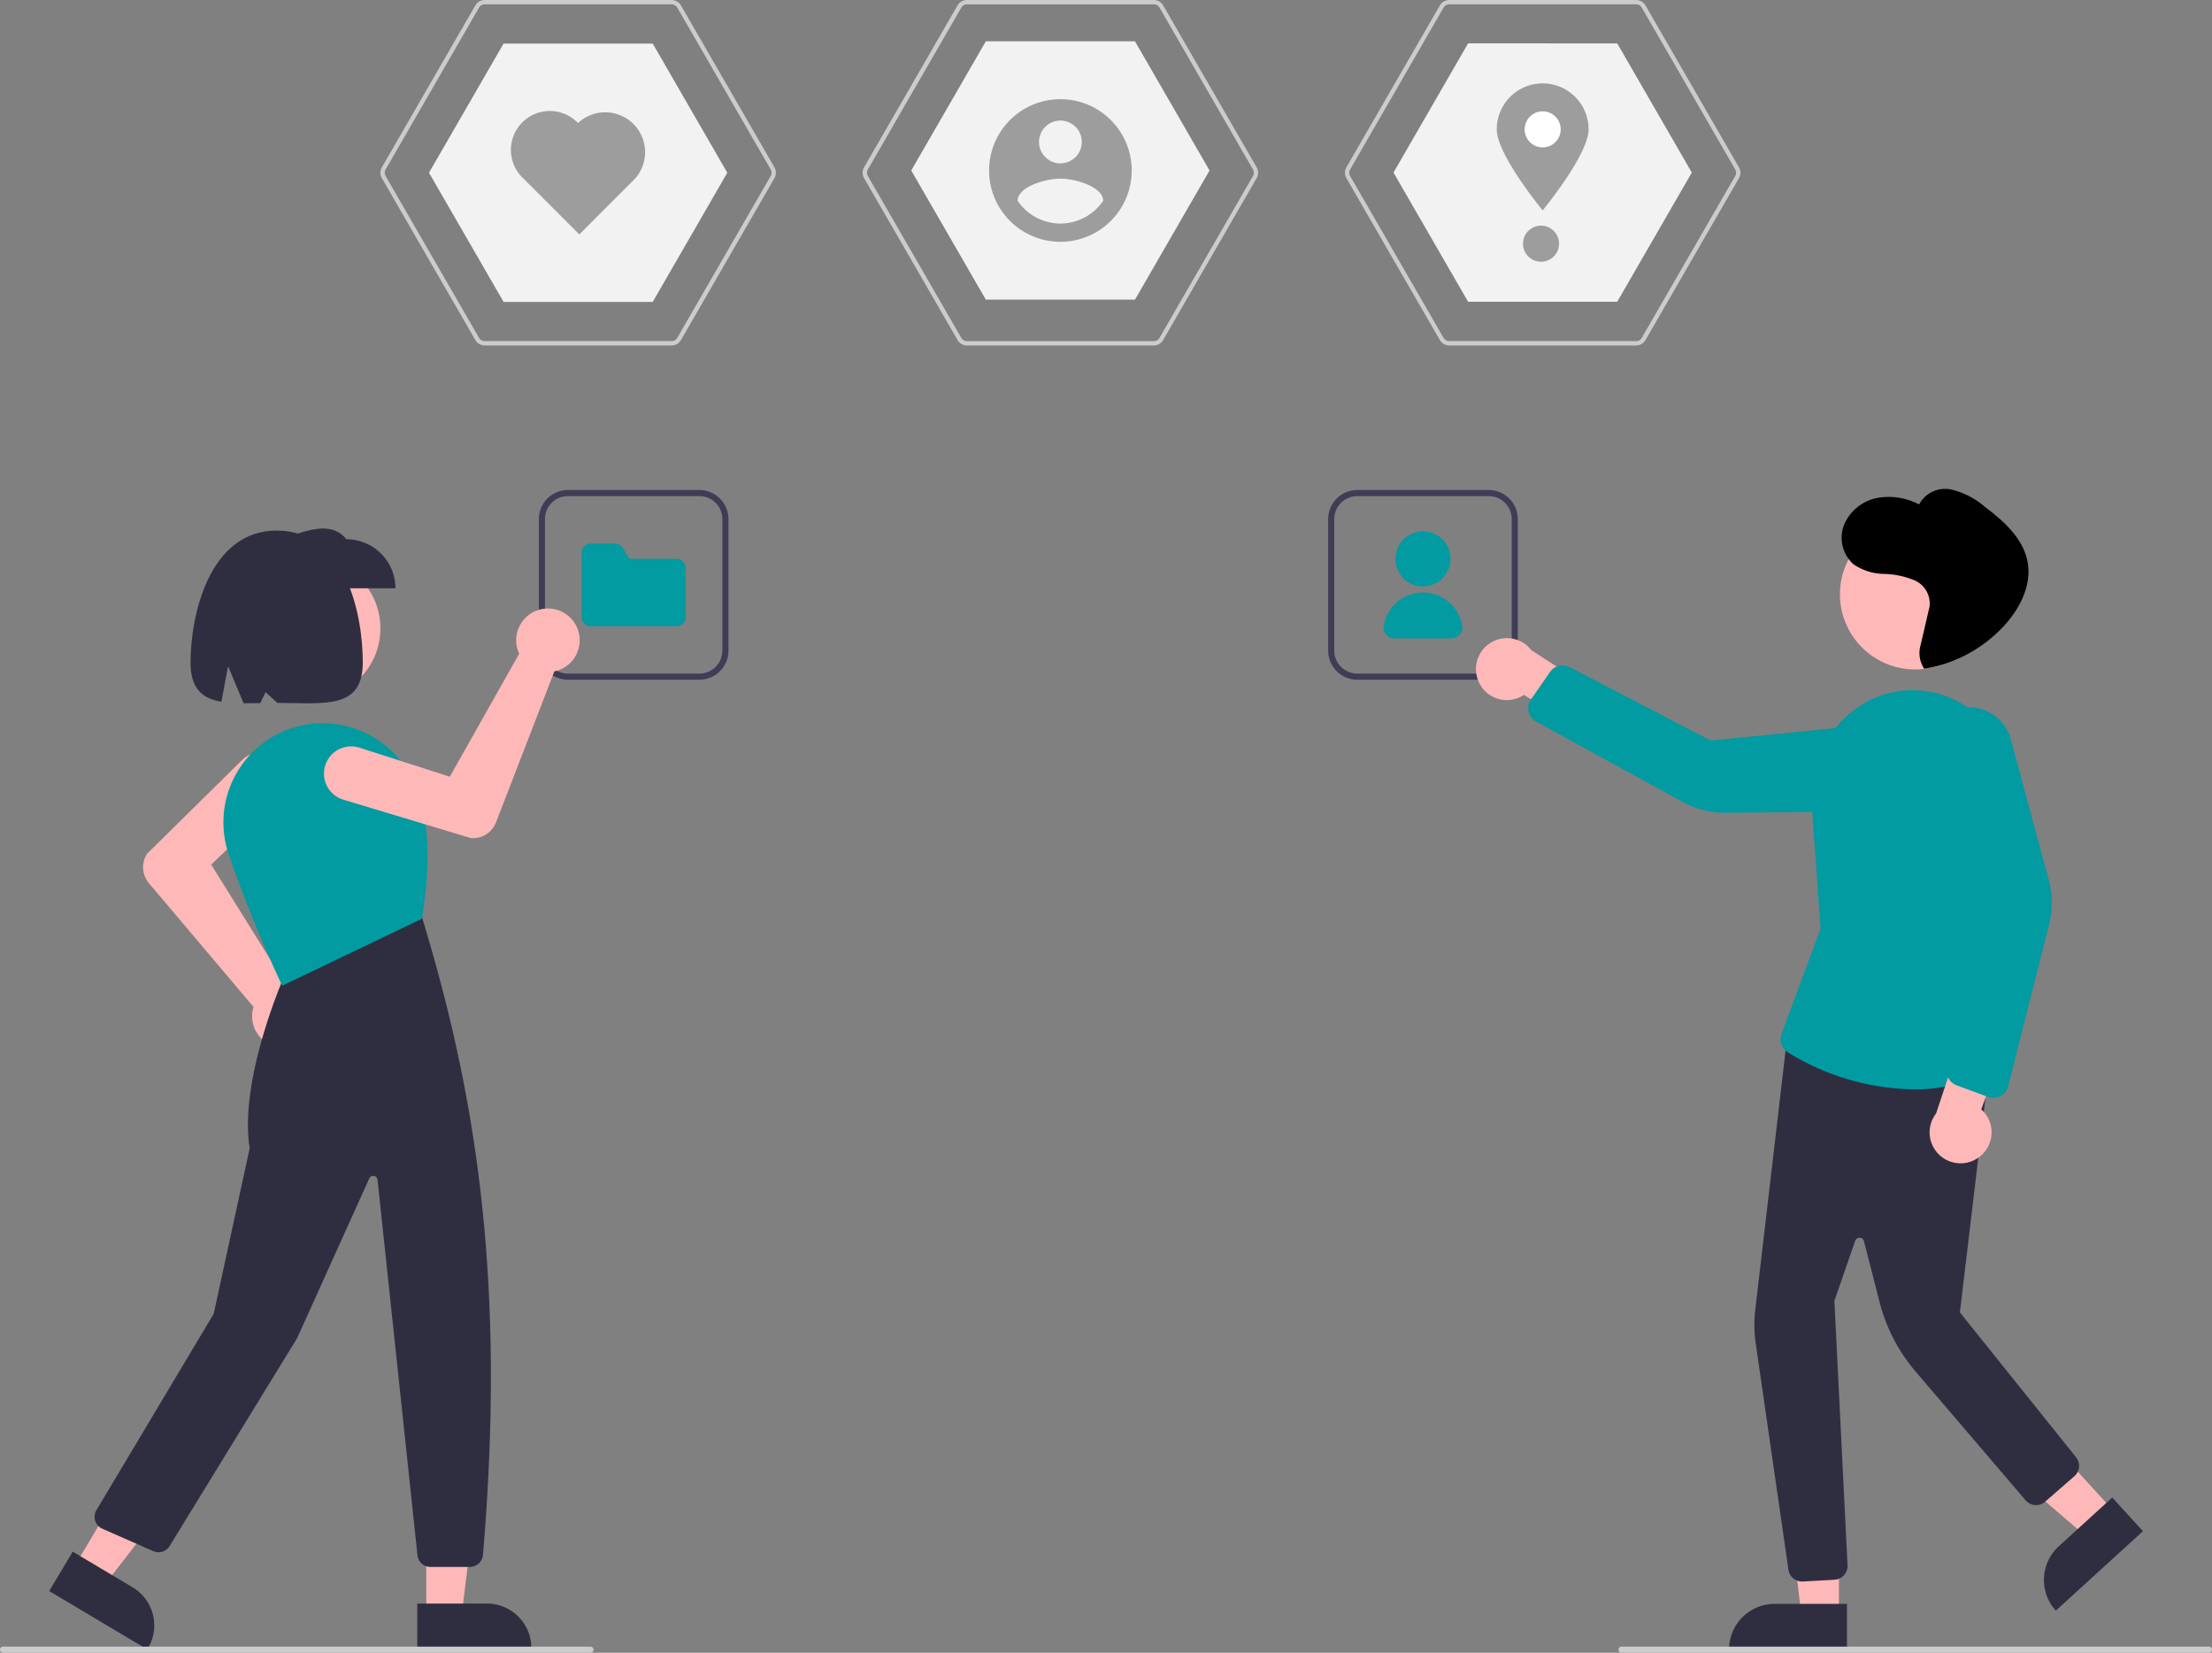 <svg xmlns="http://www.w3.org/2000/svg" width="284.203" height="212.324" viewBox="0 0 284.203 212.324">
  <rect x="0" y="0" width="284.203" height="212.324" fill="#808080" stroke="none"/>
  <g id="proInfo" transform="translate(1696 -1925.856)">
    <path id="Path_224" data-name="Path 224" d="M435.247,331.371h-16.9a3.739,3.739,0,0,1-3.734-3.734v-16.9A3.739,3.739,0,0,1,418.344,307h16.9a3.739,3.739,0,0,1,3.734,3.734v16.9A3.739,3.739,0,0,1,435.247,331.371Zm-16.9-23.585a2.951,2.951,0,0,0-2.948,2.948v16.9a2.951,2.951,0,0,0,2.948,2.948h16.9a2.951,2.951,0,0,0,2.948-2.948v-16.9a2.951,2.951,0,0,0-2.948-2.948Z" transform="translate(-2041.383 1681.807)" fill="#3f3d56"/>
    <path id="Path_225" data-name="Path 225" d="M440.8,335.113H429.789a1.181,1.181,0,0,1-1.179-1.179v-8.255a1.181,1.181,0,0,1,1.179-1.179h3.1a1.172,1.172,0,0,1,1,.561l.864,1.4h6.04a1.181,1.181,0,0,1,1.179,1.179v6.289a1.181,1.181,0,0,1-1.179,1.179Z" transform="translate(-2049.88 1671.186)" fill="#019ba1"/>
    <circle id="Ellipse_17" data-name="Ellipse 17" cx="9.109" cy="9.109" r="9.109" transform="translate(-1665.342 1997.47)" fill="#ffb8b8"/>
    <path id="Path_226" data-name="Path 226" d="M303.365,430.82q-.172,0-.346-.015a4.08,4.08,0,0,1-3.662-4.864,3.81,3.81,0,0,1,.1-.388l-13.444-15.9a3.169,3.169,0,0,1-.22-3.777l.024-.03,12.1-11.932a3.5,3.5,0,1,1,4.866,5.026l-8.764,8.332,9.595,15.4a3.879,3.879,0,0,1,.541.067,4.08,4.08,0,0,1-.791,8.082Z" transform="translate(-1962.887 1629.655)" fill="#ffb8b8"/>
    <path id="Path_227" data-name="Path 227" d="M139.327,434.625h4.547l2.163-17.537h-6.71Z" transform="translate(-1780.559 1698.721)" fill="#ffb8b8"/>
    <path id="Path_228" data-name="Path 228" d="M374.878,670.924h8.954a5.706,5.706,0,0,1,5.706,5.706v.185h-14.66Z" transform="translate(-2017.269 1460.937)" fill="#2f2e41"/>
    <path id="Path_229" data-name="Path 229" d="M24.366,422.445l3.907,2.326L39.1,410.81l-5.766-3.433Z" transform="translate(-1710.788 1704.615)" fill="#ffb8b8"/>
    <path id="Path_230" data-name="Path 230" d="M257.609,653.956l7.693,4.581h0a5.706,5.706,0,0,1,1.983,7.822l-.095.159-12.6-7.5Z" transform="translate(-1944.268 1471.235)" fill="#2f2e41"/>
    <path id="Path_231" data-name="Path 231" d="M317.649,529.838h-5.091a1.666,1.666,0,0,1-1.659-1.492L305.766,480.1a.556.556,0,0,0-1.06-.17l-9.259,20.5-16.393,26.731a1.677,1.677,0,0,1-2.095.655l-6.549-2.881a1.669,1.669,0,0,1-.761-2.384l15.07-25.233,4.622-21.26c-1.454-9.22,4.778-22.927,4.841-23.065l.031-.067,17.165-6.709.086.105c6.769,22.215,10.894,46.122,7.849,81.986a1.68,1.68,0,0,1-1.664,1.529Z" transform="translate(-1953.261 1597.314)" fill="#2f2e41"/>
    <path id="Path_232" data-name="Path 232" d="M319.083,416.939l-.08-.168c-.038-.08-3.855-8.13-6.8-16.734a12.691,12.691,0,0,1,.88-10.171,12.829,12.829,0,0,1,8.181-6.291h0a12.845,12.845,0,0,1,14.909,7.693c2.334,5.836,1.59,12.066.89,16.965l-.014.1-.089.043Z" transform="translate(-1978.823 1635.548)" fill="#019ba1"/>
    <path id="Path_233" data-name="Path 233" d="M345.429,327.261H330.966v-6.3c3.174-1.261,6.281-2.334,8.159,0a6.3,6.3,0,0,1,6.3,6.3Z" transform="translate(-1990.619 1674.172)" fill="#2f2e41"/>
    <path id="Path_234" data-name="Path 234" d="M311.843,320.252c-8.646,0-11.066,10.838-11.066,16.952,0,3.41,1.542,4.629,3.965,5.042l.856-4.564,2,4.76c.681,0,1.4-.01,2.137-.024l.68-1.4,1.515,1.374c6.07.009,10.975.894,10.975-5.19C322.909,331.09,320.787,320.252,311.843,320.252Z" transform="translate(-1972.296 1673.764)" fill="#2f2e41"/>
    <path id="Path_235" data-name="Path 235" d="M376.928,347.839q.082.151.152.311a4.08,4.08,0,0,1-2.513,5.546,3.824,3.824,0,0,1-.388.1l-7.508,19.42a3.169,3.169,0,0,1-3.209,2l-.038-.007-16.273-4.9a3.5,3.5,0,1,1,2.078-6.68l11.514,3.7,8.914-15.8a3.881,3.881,0,0,1-.2-.507,4.08,4.08,0,0,1,7.471-3.181Z" transform="translate(-1998.95 1658.307)" fill="#ffb8b8"/>
    <path id="Path_236" data-name="Path 236" d="M693.247,331.371h-16.9a3.739,3.739,0,0,1-3.734-3.734v-16.9A3.739,3.739,0,0,1,676.344,307h16.9a3.739,3.739,0,0,1,3.734,3.734v16.9A3.739,3.739,0,0,1,693.247,331.371Zm-16.9-23.585a2.951,2.951,0,0,0-2.948,2.948v16.9a2.951,2.951,0,0,0,2.948,2.948h16.9a2.951,2.951,0,0,0,2.948-2.948v-16.9a2.951,2.951,0,0,0-2.948-2.948Z" transform="translate(-2197.966 1681.807)" fill="#3f3d56"/>
    <path id="Path_237" data-name="Path 237" d="M698.148,327.576a3.538,3.538,0,1,1,3.538-3.538,3.538,3.538,0,0,1-3.538,3.538Z" transform="translate(-2211.319 1673.614)" fill="#019ba1"/>
    <path id="Path_238" data-name="Path 238" d="M699.3,346.4h-7.065a1.47,1.47,0,0,1-1.545-1.376,5.112,5.112,0,0,1,10.155,0A1.47,1.47,0,0,1,699.3,346.4Z" transform="translate(-2208.941 1661.475)" fill="#019ba1"/>
    <path id="Path_239" data-name="Path 239" d="M590.077,432.829h-4.819l-2.293-18.588h7.113Z" transform="translate(-2049.808 1700.449)" fill="#ffb8b8"/>
    <path id="Path_240" data-name="Path 240" d="M571.005,458.025H580.3v5.852H565.154A5.852,5.852,0,0,1,571.005,458.025Z" transform="translate(-2038.999 1673.876)" fill="#2f2e41"/>
    <path id="Path_241" data-name="Path 241" d="M663.355,406.423l-3.561,3.248-14.222-12.187,5.255-4.794Z" transform="translate(-2087.806 1713.528)" fill="#ffb8b8"/>
    <path id="Path_242" data-name="Path 242" d="M5.852,0h9.294V5.852H0A5.852,5.852,0,0,1,5.852,0Z" transform="matrix(0.739, -0.674, 0.674, 0.739, -1435.807, 2128.446)" fill="#2f2e41"/>
    <path id="Path_243" data-name="Path 243" d="M818.053,555.78a1.759,1.759,0,0,1-1.747-1.516l-4.2-29.045a16.861,16.861,0,0,1-.059-4.371l4.093-34.975,26.14,2.195-3.945,33.14,14.924,18.609a1.765,1.765,0,0,1-.218,2.441l-3.757,3.273a1.769,1.769,0,0,1-2.507-.185L832.636,528.8a22.224,22.224,0,0,1-4.607-8.869l-2.019-7.873a.59.59,0,0,0-1.128-.046l-2.67,7.714L823.9,553.7a1.773,1.773,0,0,1-1.668,1.854l-4.077.227Z" transform="translate(-2282.524 1573.247)" fill="#2f2e41"/>
    <circle id="Ellipse_18" data-name="Ellipse 18" cx="9.655" cy="9.655" r="9.655" transform="translate(-1459.599 1992.549)" fill="#ffb8b8"/>
    <path id="Path_244" data-name="Path 244" d="M721.264,361a3.953,3.953,0,0,0,5.819,1.7l12.659,7.669-.984-6.486-10.715-6.924A3.974,3.974,0,0,0,721.264,361Z" transform="translate(-2227.285 1652.429)" fill="#ffb8b8"/>
    <path id="Path_245" data-name="Path 245" d="M837.316,423.7h0a31.622,31.622,0,0,1-15.86-4.729,1.962,1.962,0,0,1-.853-2.384l5.019-13.525-1.142-15.936a13.83,13.83,0,0,1,6.885-13.109,12.419,12.419,0,0,1,10.834-.642,13.355,13.355,0,0,1,7.7,8.77l1.611,5.606a34.392,34.392,0,0,1-.644,20.874l-4.668,13.106-.121.072A18.431,18.431,0,0,1,837.316,423.7Z" transform="translate(-2287.709 1642.1)" fill="#019ba1"/>
    <path id="Path_246" data-name="Path 246" d="M738.337,370.914a1.964,1.964,0,0,1,.021-2.207l2.446-3.533a1.969,1.969,0,0,1,2.523-.625l18.141,9.434,20.016-2.007a5.559,5.559,0,1,1,.611,11.09l-18.666.189a11.481,11.481,0,0,1-5.625-1.411l-18.776-10.3A1.974,1.974,0,0,1,738.337,370.914Z" transform="translate(-2237.657 1647.013)" fill="#019ba1"/>
    <path id="Path_247" data-name="Path 247" d="M875.656,495.447a3.953,3.953,0,0,0,.182-6.058l4.714-12.978-6.5,1.38L870.04,489.9a3.974,3.974,0,0,0,5.616,5.546Z" transform="translate(-2317.281 1578.989)" fill="#ffb8b8"/>
    <path id="Path_248" data-name="Path 248" d="M876.621,428.175a1.951,1.951,0,0,1-.675-.12l-4.034-1.48a1.969,1.969,0,0,1-1.238-2.285l4.576-19.929-6.969-18.871a5.559,5.559,0,1,1,10.581-3.377l4.871,18.02a11.48,11.48,0,0,1,.047,5.8l-5.251,20.76a1.965,1.965,0,0,1-1.906,1.483h0Z" transform="translate(-2316.516 1638.713)" fill="#019ba1"/>
    <path id="Path_249" data-name="Path 249" d="M850.538,327.015c.49-2.031.732-3.172,1.216-5.2a3.252,3.252,0,0,0-1.885-3.391,10.952,10.952,0,0,0-4.029-.844,7.051,7.051,0,0,1-3.886-1.259,4.582,4.582,0,0,1-1.142-5.135,5.839,5.839,0,0,1,4.2-3.356,8.335,8.335,0,0,1,5.4.831,3.8,3.8,0,0,1,4.14-1.919,10.25,10.25,0,0,1,4.326,2.235c2.439,1.841,4.941,4.073,5.482,7.108.523,2.931-.964,5.889-2.953,8.08a17.879,17.879,0,0,1-10.331,5.607A3.66,3.66,0,0,1,850.538,327.015Z" transform="translate(-2299.845 1682.001)"/>
    <path id="Path_250" data-name="Path 250" d="M843.366,685.786H767.893a.393.393,0,0,1,0-.786h75.473a.393.393,0,1,1,0,.786Z" transform="translate(-2255.556 1452.394)" fill="#ccc"/>
    <path id="Path_251" data-name="Path 251" d="M314.366,685.786H238.893a.393.393,0,0,1,0-.786h75.473a.393.393,0,1,1,0,.786Z" transform="translate(-1934.5 1452.394)" fill="#ccc"/>
    <g id="Group_53" data-name="Group 53" transform="translate(-1585.164 1925.856)">
      <path id="Path_255" data-name="Path 255" d="M284.084,404.91h19.162l9.581-16.595-9.581-16.594H284.084L274.5,388.315Z" transform="translate(-268.258 -366.414)" fill="#f2f2f2"/>
      <path id="Path_258" data-name="Path 258" d="M289.437,397H265.417a1.393,1.393,0,0,1-1.2-.694L252.2,375.5a1.393,1.393,0,0,1,0-1.389l12.01-20.8a1.393,1.393,0,0,1,1.2-.694h24.019a1.393,1.393,0,0,1,1.2.694l12.01,20.8a1.393,1.393,0,0,1,0,1.389l-12.01,20.8A1.393,1.393,0,0,1,289.437,397Zm-24.019-43.825a.836.836,0,0,0-.722.417l-12.01,20.8a.836.836,0,0,0,0,.833l12.01,20.8a.836.836,0,0,0,.722.417h24.019a.836.836,0,0,0,.722-.417l12.01-20.8a.836.836,0,0,0,0-.833l-12.01-20.8a.836.836,0,0,0-.722-.417Z" transform="translate(-252.019 -352.617)" fill="#ccc"/>
      <path id="Path_260" data-name="Path 260" d="M319.664,398.48a9.161,9.161,0,1,0,9.161,9.161,9.161,9.161,0,0,0-9.161-9.161Zm0,2.748a2.748,2.748,0,1,1-2.748,2.748A2.748,2.748,0,0,1,319.664,401.228Zm0,13.23a6.674,6.674,0,0,1-5.5-2.933c.044-1.832,3.664-2.841,5.5-2.841s5.453,1.009,5.5,2.841A6.685,6.685,0,0,1,319.664,414.459Z" transform="translate(-294.257 -385.739)" fill="#9d9d9d"/>
    </g>
    <g id="Group_52" data-name="Group 52" transform="translate(-1647.125 1925.856)">
      <path id="Path_256" data-name="Path 256" d="M284.084,190.91h19.162l9.581-16.594-9.581-16.594H284.084L274.5,174.315Z" transform="translate(-268.258 -152.125)" fill="#f2f2f2"/>
      <path id="Path_257" data-name="Path 257" d="M289.437,181.958H265.418a1.393,1.393,0,0,1-1.2-.694l-12.01-20.8a1.393,1.393,0,0,1,0-1.389l12.01-20.8a1.393,1.393,0,0,1,1.2-.695h24.019a1.393,1.393,0,0,1,1.2.695l12.01,20.8a1.393,1.393,0,0,1,0,1.389l-12.01,20.8A1.393,1.393,0,0,1,289.437,181.958Zm-24.019-43.825a.836.836,0,0,0-.722.417l-12.01,20.8a.836.836,0,0,0,0,.833l12.01,20.8a.836.836,0,0,0,.722.417h24.019a.836.836,0,0,0,.722-.417l12.01-20.8a.836.836,0,0,0,0-.833l-12.01-20.8a.836.836,0,0,0-.722-.417Z" transform="translate(-252.02 -137.577)" fill="#ccc"/>
      <path id="Path_261" data-name="Path 261" d="M321,190.455a5,5,0,1,0-7.24,6.9q.082.086.168.168l7.242,7.242,7.071-7.072A5.122,5.122,0,0,0,321,190.455Z" transform="translate(-295.613 -174.647)" fill="#9d9d9d"/>
    </g>
    <g id="Group_54" data-name="Group 54" transform="translate(-1523.202 1925.856)">
      <path id="Path_254" data-name="Path 254" d="M284.084,620.91h19.162l9.581-16.594-9.581-16.595H284.084L274.5,604.315Z" transform="translate(-268.258 -582.147)" fill="#f2f2f2"/>
      <path id="Path_259" data-name="Path 259" d="M289.437,612.038H265.418a1.393,1.393,0,0,1-1.2-.694l-12.01-20.8a1.393,1.393,0,0,1,0-1.389l12.01-20.8a1.393,1.393,0,0,1,1.2-.695h24.019a1.393,1.393,0,0,1,1.2.695l12.01,20.8a1.393,1.393,0,0,1,0,1.389l-12.01,20.8A1.393,1.393,0,0,1,289.437,612.038Zm-24.019-43.825a.836.836,0,0,0-.722.417l-12.01,20.8a.836.836,0,0,0,0,.833l12.01,20.8a.836.836,0,0,0,.722.417h24.019a.836.836,0,0,0,.722-.417l12.01-20.8a.836.836,0,0,0,0-.833l-12.01-20.8a.836.836,0,0,0-.722-.417Z" transform="translate(-252.019 -567.657)" fill="#ccc"/>
      <path id="Path_262" data-name="Path 262" d="M334.043,612.13c0,3.258-5.9,10.41-5.9,10.41s-5.9-7.152-5.9-10.41a5.9,5.9,0,1,1,11.8-.01Z" transform="translate(-302.736 -595.512)" fill="#9d9d9d"/>
      <circle id="Ellipse_19" data-name="Ellipse 19" cx="2.318" cy="2.318" r="2.318" transform="translate(23.09 14.301)" fill="#fff"/>
      <circle id="Ellipse_20" data-name="Ellipse 20" cx="2.318" cy="2.318" r="2.318" transform="translate(22.879 28.987)" fill="#9d9d9d"/>
    </g>
  </g>
</svg>
